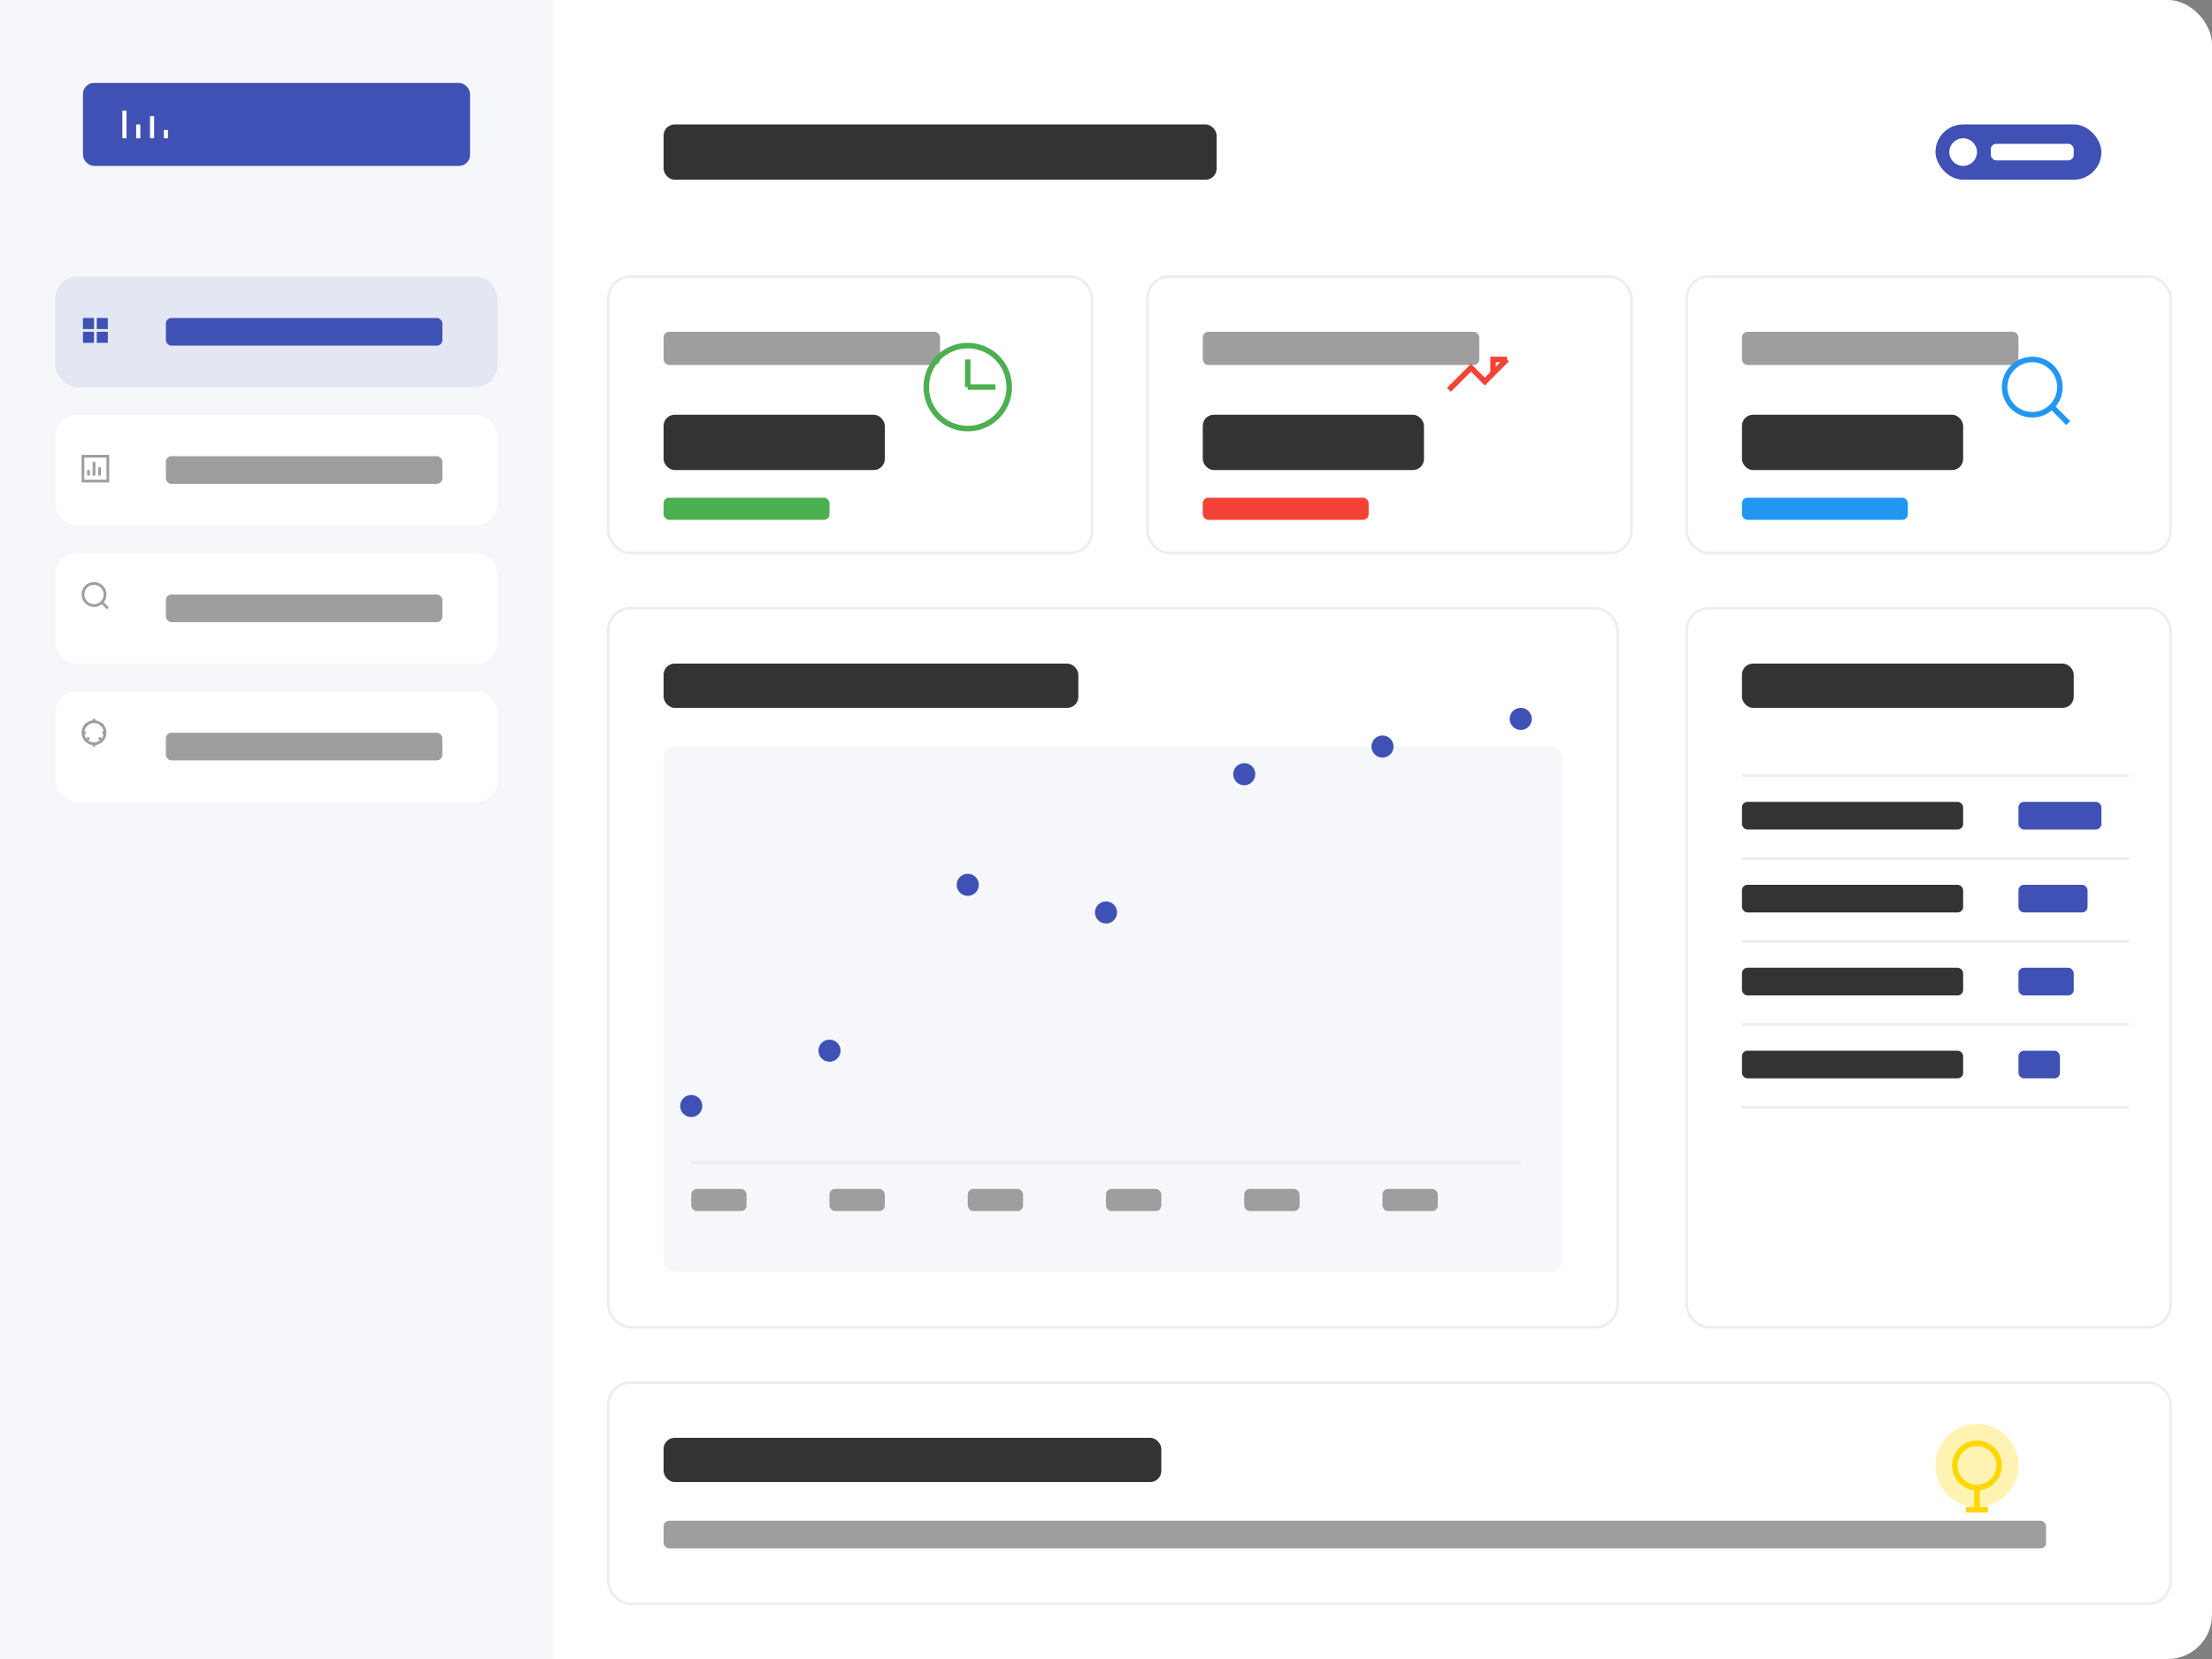 <?xml version="1.0" encoding="UTF-8" standalone="no"?>
<svg width="800" height="600" viewBox="0 0 800 600" fill="none" xmlns="http://www.w3.org/2000/svg">
  <rect x="0" y="0" width="800" height="600" fill="#808080" stroke="none"/>
  <style>
    @keyframes float {
      0% { transform: translateY(0px); }
      50% { transform: translateY(-8px); }
      100% { transform: translateY(0px); }
    }
    @keyframes pulse {
      0% { opacity: 0.7; }
      50% { opacity: 1; }
      100% { opacity: 0.7; }
    }
    @keyframes chart-line {
      0% { stroke-dashoffset: 500; }
      100% { stroke-dashoffset: 0; }
    }
    .dashboard-container:hover .float {
      animation: float 3s ease-in-out infinite;
    }
    .dashboard-container:hover .pulse {
      animation: pulse 2s ease-in-out infinite;
    }
    .dashboard-container:hover .chart-line {
      animation: chart-line 2s ease-out forwards;
    }
    .dashboard-icon {
      transition: transform 0.3s ease;
    }
    .dashboard-container:hover .dashboard-icon {
      transform: scale(1.1);
    }
  </style>

  <!-- Dashboard background -->
  <g class="dashboard-container">
    <rect width="800" height="600" rx="16" fill="#FFFFFF"/>
    
    <!-- Sidebar -->
    <rect x="0" y="0" width="200" height="600" fill="#F5F7FA"/>
    
    <!-- Sidebar menu items -->
    <g class="float" style="transform-origin: center; transform-box: fill-box;">
      <rect x="20" y="100" width="160" height="40" rx="8" fill="#3F51B5" opacity="0.1"/>
      <!-- Dashboard icon -->
      <path d="M30 115 h4 v4 h-4 v-4 M35 115 h4 v4 h-4 v-4 M30 120 h4 v4 h-4 v-4 M35 120 h4 v4 h-4 v-4" fill="#3F51B5"/>
      <rect x="60" y="115" width="100" height="10" rx="2" fill="#3F51B5"/>
    </g>
    
    <rect x="20" y="150" width="160" height="40" rx="8" fill="#FFFFFF"/>
    <!-- Chart icon -->
    <path d="M30 165 v9 h9 v-9 z M32 170 v2 M34 167 v5 M36 169 v3" stroke="#9E9E9E" fill="none" stroke-width="1" class="dashboard-icon"/>
    <rect x="60" y="165" width="100" height="10" rx="2" fill="#9E9E9E"/>
    
    <rect x="20" y="200" width="160" height="40" rx="8" fill="#FFFFFF"/>
    <!-- Search icon -->
    <circle cx="34" cy="215" r="4" stroke="#9E9E9E" fill="none" stroke-width="1" class="dashboard-icon"/>
    <line x1="37" y1="218" x2="39" y2="220" stroke="#9E9E9E" stroke-width="1"/>
    <rect x="60" y="215" width="100" height="10" rx="2" fill="#9E9E9E"/>
    
    <rect x="20" y="250" width="160" height="40" rx="8" fill="#FFFFFF"/>
    <!-- Settings icon -->
    <circle cx="34" cy="265" r="4" stroke="#9E9E9E" fill="none" stroke-width="1" class="dashboard-icon"/>
    <path d="M34 261 v-1 M34 270 v-1 M38 265 h-1 M31 265 h-1 M36.5 267.5 l-0.7 -0.7 M31.5 262.5 l-0.7 -0.7 M36.5 262.5 l0.7 -0.7 M31.5 267.5 l0.7 -0.7" stroke="#9E9E9E" stroke-width="1"/>
    <rect x="60" y="265" width="100" height="10" rx="2" fill="#9E9E9E"/>
    
    <!-- App logo -->
    <g class="float" style="transform-origin: center; transform-box: fill-box;">
      <rect x="30" y="30" width="140" height="30" rx="4" fill="#3F51B5"/>
      <!-- Mini chart icon in logo -->
      <path d="M45 40 v10 M50 45 v5 M55 42 v8 M60 47 v3" stroke="white" stroke-width="1.5"/>
    </g>
    
    <!-- Main content area -->
    <!-- Header -->
    <rect x="220" y="30" width="560" height="50" rx="8" fill="#FFFFFF"/>
    <rect x="240" y="45" width="200" height="20" rx="4" fill="#333333"/>
    
    <!-- User profile button -->
    <g class="pulse">
      <rect x="700" y="45" width="60" height="20" rx="10" fill="#3F51B5"/>
      <circle cx="710" cy="55" r="5" fill="white"/>
      <rect x="720" y="52" width="30" height="6" rx="2" fill="white"/>
    </g>
    
    <!-- Stats cards -->
    <g class="float" style="animation-delay: 0.2s; transform-origin: center; transform-box: fill-box;">
      <rect x="220" y="100" width="175" height="100" rx="8" fill="#FFFFFF" stroke="#EEEEEE" stroke-width="1"/>
      <rect x="240" y="120" width="100" height="12" rx="2" fill="#9E9E9E"/>
      <rect x="240" y="150" width="80" height="20" rx="4" fill="#333333"/>
      <rect x="240" y="180" width="60" height="8" rx="2" fill="#4CAF50"/>
      <!-- Analytics icon -->
      <path d="M350 140 m-15 0 a15,15 0 1,0 30,0 a15,15 0 1,0 -30,0 M350 140 v-10 M350 140 h10" stroke="#4CAF50" stroke-width="2" fill="none" class="dashboard-icon"/>
    </g>
    
    <g class="float" style="animation-delay: 0.4s; transform-origin: center; transform-box: fill-box;">
      <rect x="415" y="100" width="175" height="100" rx="8" fill="#FFFFFF" stroke="#EEEEEE" stroke-width="1"/>
      <rect x="435" y="120" width="100" height="12" rx="2" fill="#9E9E9E"/>
      <rect x="435" y="150" width="80" height="20" rx="4" fill="#333333"/>
      <rect x="435" y="180" width="60" height="8" rx="2" fill="#F44336"/>
      <!-- Trend icon -->
      <path d="M545 130 l-8 8 -5 -5 -8 8" stroke="#F44336" stroke-width="2" fill="none" class="dashboard-icon"/>
      <path d="M545 130 h-5 v5" stroke="#F44336" stroke-width="2" fill="none"/>
    </g>
    
    <g class="float" style="animation-delay: 0.6s; transform-origin: center; transform-box: fill-box;">
      <rect x="610" y="100" width="175" height="100" rx="8" fill="#FFFFFF" stroke="#EEEEEE" stroke-width="1"/>
      <rect x="630" y="120" width="100" height="12" rx="2" fill="#9E9E9E"/>
      <rect x="630" y="150" width="80" height="20" rx="4" fill="#333333"/>
      <rect x="630" y="180" width="60" height="8" rx="2" fill="#2196F3"/>
      <!-- Search icon -->
      <circle cx="735" cy="140" r="10" stroke="#2196F3" fill="none" stroke-width="2" class="dashboard-icon"/>
      <line x1="742" y1="147" x2="748" y2="153" stroke="#2196F3" stroke-width="2"/>
    </g>
    
    <!-- Chart -->
    <rect x="220" y="220" width="365" height="260" rx="8" fill="#FFFFFF" stroke="#EEEEEE" stroke-width="1"/>
    <rect x="240" y="240" width="150" height="16" rx="4" fill="#333333"/>
    <rect x="240" y="270" width="325" height="190" rx="4" fill="#F5F7FA"/>
    
    <!-- Line chart with animation -->
    <path class="chart-line" d="M250 400 Q275 360 300 380 Q325 350 350 320 Q375 300 400 330 Q425 310 450 280 Q475 290 500 270 Q525 240 550 260" 
          stroke="#3F51B5" stroke-width="3" fill="none" 
          stroke-dasharray="500" stroke-dashoffset="500"/>
    
    <!-- Chart dots -->
    <circle cx="250" cy="400" r="4" fill="#3F51B5" class="pulse"/>
    <circle cx="300" cy="380" r="4" fill="#3F51B5" class="pulse" style="animation-delay: 0.1s"/>
    <circle cx="350" cy="320" r="4" fill="#3F51B5" class="pulse" style="animation-delay: 0.2s"/>
    <circle cx="400" cy="330" r="4" fill="#3F51B5" class="pulse" style="animation-delay: 0.3s"/>
    <circle cx="450" cy="280" r="4" fill="#3F51B5" class="pulse" style="animation-delay: 0.4s"/>
    <circle cx="500" cy="270" r="4" fill="#3F51B5" class="pulse" style="animation-delay: 0.5s"/>
    <circle cx="550" cy="260" r="4" fill="#3F51B5" class="pulse" style="animation-delay: 0.6s"/>
    
    <!-- Chart x axis -->
    <rect x="250" y="420" width="300" height="1" fill="#EEEEEE"/>
    <rect x="250" y="430" width="20" height="8" rx="2" fill="#9E9E9E"/>
    <rect x="300" y="430" width="20" height="8" rx="2" fill="#9E9E9E"/>
    <rect x="350" y="430" width="20" height="8" rx="2" fill="#9E9E9E"/>
    <rect x="400" y="430" width="20" height="8" rx="2" fill="#9E9E9E"/>
    <rect x="450" y="430" width="20" height="8" rx="2" fill="#9E9E9E"/>
    <rect x="500" y="430" width="20" height="8" rx="2" fill="#9E9E9E"/>
    
    <!-- Top pages table -->
    <rect x="610" y="220" width="175" height="260" rx="8" fill="#FFFFFF" stroke="#EEEEEE" stroke-width="1"/>
    <rect x="630" y="240" width="120" height="16" rx="4" fill="#333333"/>
    
    <rect x="630" y="280" width="140" height="1" fill="#EEEEEE"/>
    <rect x="630" y="310" width="140" height="1" fill="#EEEEEE"/>
    <rect x="630" y="340" width="140" height="1" fill="#EEEEEE"/>
    <rect x="630" y="370" width="140" height="1" fill="#EEEEEE"/>
    <rect x="630" y="400" width="140" height="1" fill="#EEEEEE"/>
    
    <g class="float" style="animation-delay: 0.2s; transform-origin: center; transform-box: fill-box;">
      <rect x="630" y="290" width="80" height="10" rx="2" fill="#333333"/>
      <rect x="730" y="290" width="30" height="10" rx="2" fill="#3F51B5"/>
    </g>
    
    <g class="float" style="animation-delay: 0.3s; transform-origin: center; transform-box: fill-box;">
      <rect x="630" y="320" width="80" height="10" rx="2" fill="#333333"/>
      <rect x="730" y="320" width="25" height="10" rx="2" fill="#3F51B5"/>
    </g>
    
    <g class="float" style="animation-delay: 0.4s; transform-origin: center; transform-box: fill-box;">
      <rect x="630" y="350" width="80" height="10" rx="2" fill="#333333"/>
      <rect x="730" y="350" width="20" height="10" rx="2" fill="#3F51B5"/>
    </g>
    
    <g class="float" style="animation-delay: 0.5s; transform-origin: center; transform-box: fill-box;">
      <rect x="630" y="380" width="80" height="10" rx="2" fill="#333333"/>
      <rect x="730" y="380" width="15" height="10" rx="2" fill="#3F51B5"/>
    </g>
    
    <!-- Recommendations section -->
    <rect x="220" y="500" width="565" height="80" rx="8" fill="#FFFFFF" stroke="#EEEEEE" stroke-width="1"/>
    <rect x="240" y="520" width="180" height="16" rx="4" fill="#333333"/>
    <rect x="240" y="550" width="500" height="10" rx="2" fill="#9E9E9E"/>
    
    <!-- Lightbulb icon for recommendations -->
    <g class="pulse" style="animation-delay: 0.7s">
      <path d="M700 530 a15,15 0 1,0 30,0 a15,15 0 1,0 -30,0" fill="#FFD700" opacity="0.3"/>
      <path d="M707 530 a8,8 0 1,0 16,0 a8,8 0 1,0 -16,0 M715 538 v8 M711 546 h8" stroke="#FFD700" stroke-width="2" fill="none" class="dashboard-icon"/>
    </g>
  </g>
</svg>
